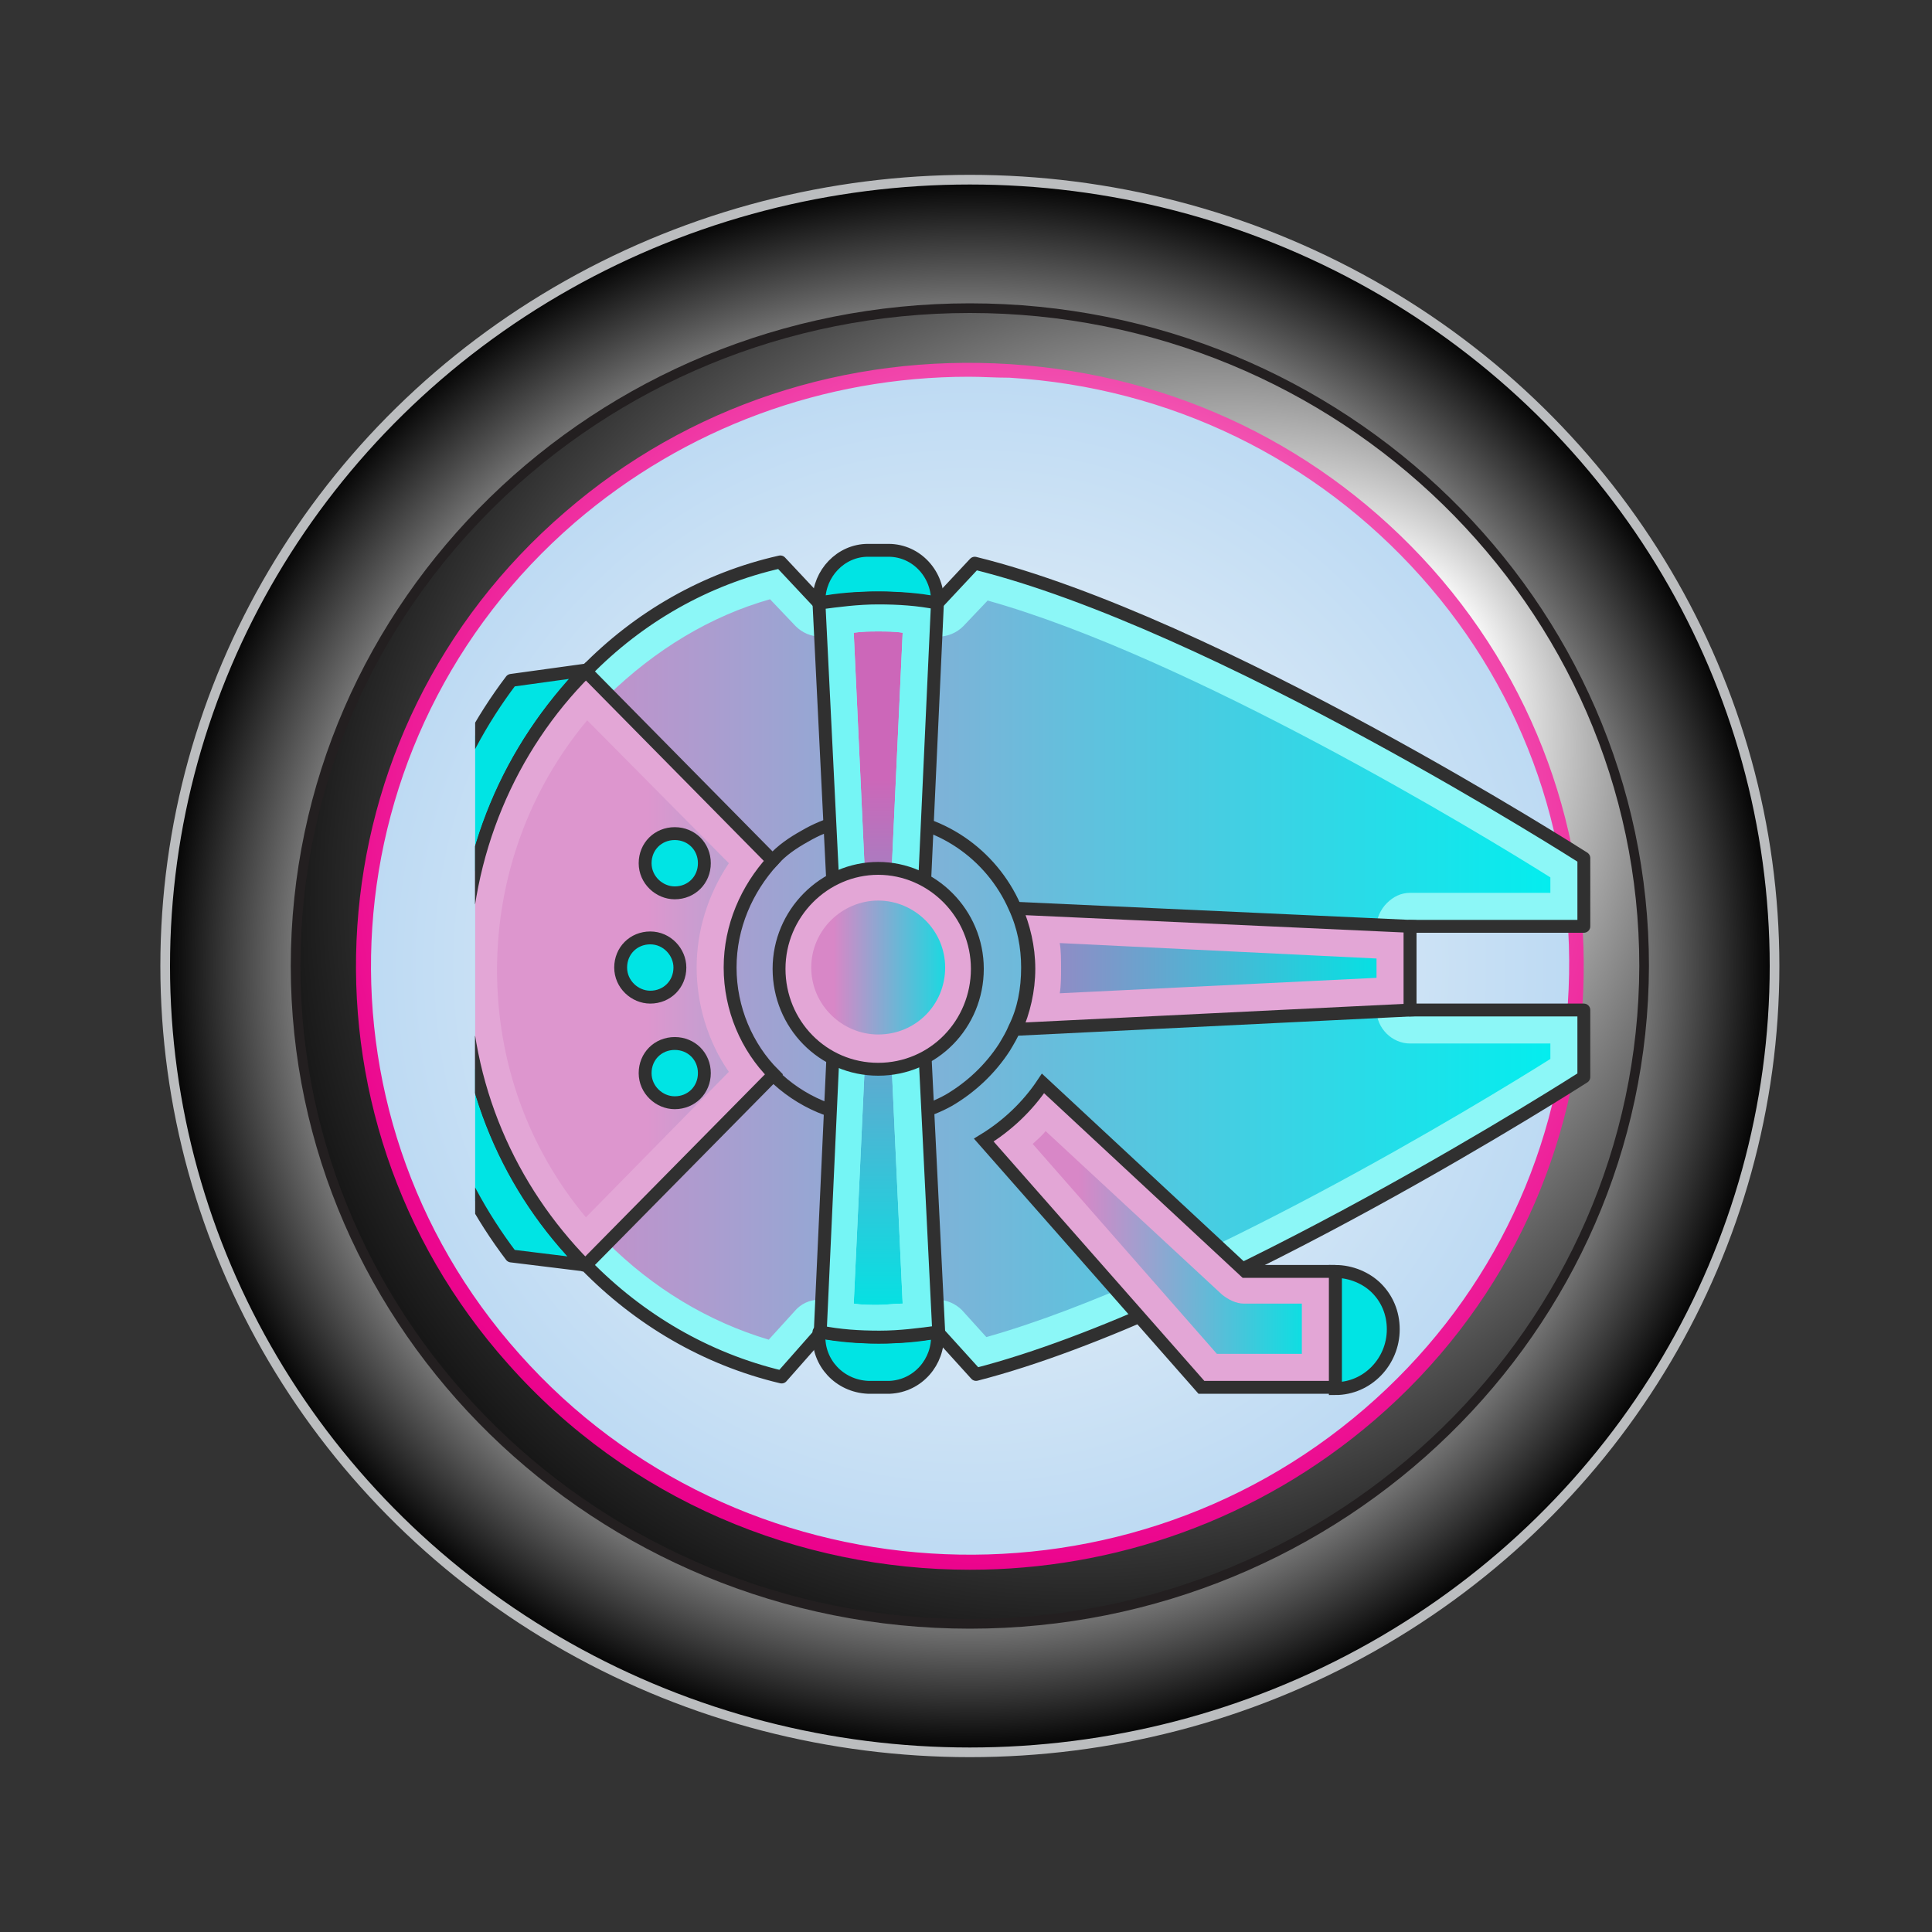 <?xml version="1.0" encoding="utf-8"?>
<!-- Generator: Adobe Illustrator 24.3.0, SVG Export Plug-In . SVG Version: 6.00 Build 0)  -->
<svg version="1.1" xmlns="http://www.w3.org/2000/svg" xmlns:xlink="http://www.w3.org/1999/xlink" x="0px" y="0px"
	 viewBox="0 0 200 200" style="enable-background:new 0 0 200 200;" xml:space="preserve">
<rect x="0" y="0" width="200" height="200" fill="#333333" stroke="none"/>
<style type="text/css">
	.st0{fill:url(#SVGID_1_);stroke:#BBBDBF;stroke-miterlimit:10;}
	.st1{fill:url(#SVGID_2_);stroke:#231F20;stroke-miterlimit:10;}
	.st2{fill:url(#SVGID_3_);}
	.st3{fill:url(#SVGID_4_);}
	.st4{fill:url(#SVGID_5_);}
	.st5{clip-path:url(#SVGID_6_);}
	.st6{fill:#8CF7F7;}
	.st7{fill:none;stroke:#303030;stroke-linecap:round;stroke-linejoin:round;stroke-miterlimit:13.333;}
	.st8{fill:#00E4E4;}
	.st9{fill:none;stroke:#303030;stroke-linejoin:round;stroke-miterlimit:13.333;}
	.st10{fill:url(#SVGID_7_);}
	.st11{clip-path:url(#SVGID_8_);}
	.st12{fill:#75F5F5;}
	.st13{fill:url(#SVGID_9_);}
	.st14{clip-path:url(#SVGID_10_);}
	.st15{fill:#E3A6D6;}
	.st16{fill:none;stroke:#303030;stroke-miterlimit:13.333;}
	.st17{fill:url(#SVGID_11_);}
	.st18{clip-path:url(#SVGID_12_);}
	.st19{fill:url(#SVGID_13_);}
	.st20{clip-path:url(#SVGID_14_);}
	.st21{fill:url(#SVGID_15_);}
	.st22{clip-path:url(#SVGID_16_);}
	.st23{opacity:0.2;clip-path:url(#SVGID_17_);}
	.st24{fill:#303030;}
</style>
<g id="Layer_2">
	
		<radialGradient id="SVGID_1_" cx="84.072" cy="84.508" r="61.314" gradientTransform="matrix(1.359 0 0 1.327 -13.901 -12.187)" gradientUnits="userSpaceOnUse">
		<stop  offset="0.127" style="stop-color:#EBEBEB"/>
		<stop  offset="0.66" style="stop-color:#F6F6F6"/>
		<stop  offset="1" style="stop-color:#020202"/>
	</radialGradient>
	<ellipse class="st0" cx="100.4" cy="100" rx="83.3" ry="81.4"/>
	
		<radialGradient id="SVGID_2_" cx="84.072" cy="84.508" r="71.212" fx="118.301" fy="59.346" gradientTransform="matrix(1.359 0 0 1.327 -13.901 -12.187)" gradientUnits="userSpaceOnUse">
		<stop  offset="0.127" style="stop-color:#FFFFFF"/>
		<stop  offset="0.883" style="stop-color:#020202"/>
		<stop  offset="0.924" style="stop-color:#020202"/>
	</radialGradient>
	<path class="st1" d="M100.4,168.1c-38.5,0-69.8-30.6-69.8-68.1c0-37.6,31.3-68.1,69.8-68.1c38.5,0,69.8,30.6,69.8,68.1
		C170.1,137.6,138.8,168.1,100.4,168.1z"/>
	<g>
		<radialGradient id="SVGID_3_" cx="100.38" cy="100.001" r="62.235" gradientUnits="userSpaceOnUse">
			<stop  offset="0" style="stop-color:#26A9E0"/>
			<stop  offset="0" style="stop-color:#020202"/>
			<stop  offset="0" style="stop-color:#4D83C3"/>
			<stop  offset="0" style="stop-color:#1B75BB"/>
			<stop  offset="0" style="stop-color:#F9FAFA"/>
			<stop  offset="1" style="stop-color:#BDDAF3"/>
			<stop  offset="1" style="stop-color:#EB008B"/>
			<stop  offset="1" style="stop-color:#EA028C"/>
			<stop  offset="1" style="stop-color:#E6098F"/>
			<stop  offset="1" style="stop-color:#DF1493"/>
			<stop  offset="1" style="stop-color:#D5259A"/>
			<stop  offset="1" style="stop-color:#C83BA3"/>
			<stop  offset="1" style="stop-color:#B757AF"/>
			<stop  offset="1" style="stop-color:#A477BC"/>
			<stop  offset="1" style="stop-color:#8F9BCB"/>
			<stop  offset="1" style="stop-color:#8AA3CE"/>
			<stop  offset="1" style="stop-color:#70BF44"/>
		</radialGradient>
		<path class="st2" d="M141.8,146.4c-26,22.4-65.8,19.9-88.6-5.7C30.4,115.1,33,76,59,53.6c26-22.4,65.8-19.9,88.6,5.7
			C170.4,84.9,167.8,124,141.8,146.4z"/>
		
			<radialGradient id="SVGID_4_" cx="89.448" cy="73.943" r="59.963" gradientTransform="matrix(1.359 0 0 1.327 -13.901 -12.187)" gradientUnits="userSpaceOnUse">
			<stop  offset="0" style="stop-color:#26A9E0"/>
			<stop  offset="0" style="stop-color:#020202"/>
			<stop  offset="0" style="stop-color:#4D83C3"/>
			<stop  offset="0" style="stop-color:#1B75BB"/>
			<stop  offset="0" style="stop-color:#F9FAFA"/>
			<stop  offset="0" style="stop-color:#FFFFFF"/>
			<stop  offset="0.18" style="stop-color:#FAC2E3"/>
			<stop  offset="0.403" style="stop-color:#F57EC4"/>
			<stop  offset="0.605" style="stop-color:#F148AC"/>
			<stop  offset="0.777" style="stop-color:#EE219A"/>
			<stop  offset="0.915" style="stop-color:#EC098F"/>
			<stop  offset="1" style="stop-color:#EB008B"/>
			<stop  offset="1" style="stop-color:#EA028C"/>
			<stop  offset="1" style="stop-color:#E6098F"/>
			<stop  offset="1" style="stop-color:#DF1493"/>
			<stop  offset="1" style="stop-color:#D5259A"/>
			<stop  offset="1" style="stop-color:#C83BA3"/>
			<stop  offset="1" style="stop-color:#B757AF"/>
			<stop  offset="1" style="stop-color:#A477BC"/>
			<stop  offset="1" style="stop-color:#8F9BCB"/>
			<stop  offset="1" style="stop-color:#8AA3CE"/>
			<stop  offset="1" style="stop-color:#E63825"/>
		</radialGradient>
		<path class="st3" d="M100.4,162.5c-17.7,0-35.3-7.2-47.8-21.3C29.5,115.3,32.1,75.7,58.5,53c12.7-11,29.1-16.4,46.1-15.3
			c17,1.1,32.4,8.6,43.6,21.1c23.1,25.9,20.5,65.5-5.9,88.2C130.2,157.4,115.3,162.5,100.4,162.5z M100.3,39
			c-15,0-29.4,5.3-40.8,15.1c-25.7,22.2-28.3,60.8-5.7,86.1c22.5,25.3,61.8,27.8,87.5,5.6l0.5,0.6l-0.5-0.6
			c12.4-10.7,19.9-25.6,21-41.9c1.1-16.3-4.3-32-15.2-44.2c-10.9-12.2-26-19.6-42.6-20.6C103,39.1,101.7,39,100.3,39z"/>
	</g>
	<g>
		
			<linearGradient id="SVGID_5_" gradientUnits="userSpaceOnUse" x1="-203.656" y1="495.31" x2="-203.012" y2="495.31" gradientTransform="matrix(174.666 0 0 -174.666 35621.578 86614.328)">
			<stop  offset="0" style="stop-color:#D887C7"/>
			<stop  offset="5.034530e-03" style="stop-color:#D887C7"/>
			<stop  offset="1" style="stop-color:#00EFEF"/>
		</linearGradient>
		<path class="st4" d="M61.9,70.7c-7.8,7.9-12.1,18.4-12.1,29.7c0,11.1,4.3,21.5,12,29.3c5.1,5.2,11.5,8.9,18.5,10.8l3.3-3.7
			c0.3-0.4,0.8-0.6,1.3-0.6c0.1,0,0.2,0,0.3,0c1.9,0.3,3.9,0.5,5.8,0.5s3.9-0.2,5.8-0.5c0.1,0,0.2,0,0.3,0c0.5,0,0.9,0.2,1.3,0.6
			l3.2,3.5c22.4-6,55.2-26.3,60.7-29.8v-4.3H146c-0.9,0-1.7-0.8-1.7-1.7v-8.7c0-0.5,0.2-0.9,0.5-1.2c0.3-0.3,0.8-0.5,1.2-0.5
			c0,0,16.3,0,16.3,0v-4.3c-5.5-3.5-38.4-23.8-60.7-29.6l-3.2,3.4c-0.3,0.3-0.8,0.5-1.2,0.5c-0.1,0-0.2,0-0.3,0
			c-1.9-0.3-3.9-0.5-5.8-0.5c-1.9,0-3.9,0.2-5.8,0.5c-0.1,0-0.2,0-0.3,0c-0.5,0-0.9-0.2-1.2-0.5l-3.3-3.5
			C73.4,61.8,67.1,65.5,61.9,70.7"/>
		<g>
			<defs>
				<rect id="SVGID_22_" x="36.9" y="34.9" width="128.8" height="130.6"/>
			</defs>
			<clipPath id="SVGID_6_">
				<use xlink:href="#SVGID_22_"  style="overflow:visible;"/>
			</clipPath>
			<g transform="matrix(1.333 0 0 -1.333 0 200)" class="st5">
				<path class="st6" d="M60.7,106.4c-5.8-1.3-11-4.3-15.1-8.5C39.7,92,36,83.8,36,74.7c0-9,3.6-17.1,9.4-22.9
					c4.1-4.2,9.4-7.2,15.2-8.7l3,3.4c1.5-0.2,3-0.4,4.6-0.4s3.1,0.1,4.6,0.4l2.9-3.2C94.5,48.1,123,66.4,123,66.4v5.2h-13.5v6.5
					l13.5,0v5.3c0,0-28.6,18.4-47.3,22.9l-2.9-3.1c-1.5,0.2-3,0.4-4.6,0.4s-3.1-0.1-4.6-0.4L60.7,106.4z M59.8,103.5l2-2.1
					c0.5-0.5,1.2-0.8,1.9-0.8c0.1,0,0.3,0,0.4,0c1.4,0.2,2.8,0.3,4.2,0.3c1.4,0,2.8-0.1,4.2-0.3c0.1,0,0.3,0,0.4,0
					c0.7,0,1.4,0.3,1.9,0.8l1.9,2C92.4,99,115,85.3,120.4,81.9v-1.2l-10.9,0h0c-0.7,0-1.3-0.3-1.8-0.8c-0.5-0.5-0.8-1.2-0.8-1.8
					v-6.5c0-1.4,1.2-2.6,2.6-2.6h10.9v-1.2c-5.4-3.4-27.9-17.1-43.8-21.6l-1.9,2.1c-0.5,0.5-1.2,0.8-1.9,0.8c-0.1,0-0.3,0-0.4,0
					c-1.4-0.2-2.8-0.3-4.2-0.3s-2.8,0.1-4.2,0.3c-0.1,0-0.3,0-0.4,0c-0.7,0-1.4-0.3-1.9-0.9l-2-2.2c-4.7,1.4-9,4-12.6,7.6
					c-5.6,5.6-8.6,13.1-8.6,21.1c0,8.1,3.1,15.7,8.7,21.3C50.9,99.6,55.2,102.2,59.8,103.5"/>
				<path class="st7" d="M109.5,78.1v-6.5H123v-5.2c0,0-28.5-18.3-47.2-23.1l-2.9,3.2c-1.5-0.2-3-0.4-4.6-0.4s-3.1,0.1-4.6,0.4
					l-3-3.4c-5.9,1.4-11.1,4.5-15.2,8.7C39.6,57.7,36,65.7,36,74.7c0,9,3.6,17.3,9.5,23.2c4.1,4.2,9.3,7.2,15.1,8.5l3-3.2
					c1.5,0.2,3,0.4,4.6,0.4s3.1-0.1,4.6-0.4l2.9,3.1c18.7-4.6,47.3-22.9,47.3-22.9v-5.3L109.5,78.1z"/>
				<path class="st8" d="M72.8,46.4c0.1-2.1-1.5-4-3.7-4.1c-0.3,0-0.6,0-0.9,0c-0.3,0-0.5,0-0.8,0c-2.2,0.1-3.9,1.9-3.8,4.1l0,0.2
					c1.5-0.2,3-0.4,4.6-0.4s3.1,0.1,4.6,0.4L72.8,46.4z"/>
				<path class="st9" d="M72.8,46.4c0.1-2.1-1.5-4-3.7-4.1c-0.3,0-0.6,0-0.9,0c-0.3,0-0.5,0-0.8,0c-2.2,0.1-3.9,1.9-3.8,4.1l0,0.2
					c1.5-0.2,3-0.4,4.6-0.4s3.1,0.1,4.6,0.4L72.8,46.4z"/>
				<path class="st8" d="M72.8,103.2c-1.5,0.2-3,0.4-4.6,0.4c-1.6,0-3.1-0.1-4.6-0.4c0,0.1,0,0.1,0,0.2c0,2.1,1.7,3.9,3.8,3.9
					c0.5,0,1.1,0,1.6,0C71.2,107.3,72.9,105.4,72.8,103.2"/>
				<path class="st9" d="M72.8,103.2c-1.5,0.2-3,0.4-4.6,0.4c-1.6,0-3.1-0.1-4.6-0.4c0,0.1,0,0.1,0,0.2c0,2.1,1.7,3.9,3.8,3.9
					c0.5,0,1.1,0,1.6,0C71.2,107.3,72.9,105.4,72.8,103.2z M79.8,74.9c0-1.7-0.3-3.3-1-4.7c-0.2-0.5-0.5-1-0.8-1.5
					c-1.1-1.7-2.6-3.1-4.3-4.1c-1.6-0.9-3.5-1.4-5.5-1.4c-3.2,0-6.1,1.3-8.2,3.4s-3.4,5.1-3.4,8.3c0,1.9,0.4,3.7,1.2,5.3
					c0.6,1.1,1.3,2.2,2.2,3c0.7,0.8,1.6,1.4,2.5,1.9c1.7,1,3.6,1.5,5.7,1.5c4.7,0,8.8-2.9,10.6-7C79.5,78.1,79.8,76.5,79.8,74.9z"/>
			</g>
		</g>
		
			<linearGradient id="SVGID_7_" gradientUnits="userSpaceOnUse" x1="-207.462" y1="495.107" x2="-206.809" y2="495.107" gradientTransform="matrix(0 -112 -112 0 55542.863 -23098.943)">
			<stop  offset="0" style="stop-color:#00E4E4"/>
			<stop  offset="0.771" style="stop-color:#CC67B9"/>
			<stop  offset="1" style="stop-color:#CC67B9"/>
		</linearGradient>
		<path class="st10" d="M86.7,63.9l1.7,36.2c0,0.1,0,0.1,0,0.2l-1.7,36.2c1.4,0.2,2.9,0.3,4.3,0.3c1.4,0,2.9-0.1,4.3-0.3l-1.7-36.2
			c0-0.1,0-0.1,0-0.2l1.7-36.2c-1.4-0.2-2.9-0.3-4.3-0.3C89.6,63.6,88.1,63.7,86.7,63.9"/>
		<g>
			<defs>
				<rect id="SVGID_25_" x="36.9" y="34.9" width="128.8" height="130.6"/>
			</defs>
			<clipPath id="SVGID_8_">
				<use xlink:href="#SVGID_25_"  style="overflow:visible;"/>
			</clipPath>
			<g transform="matrix(1.333 0 0 -1.333 0 200)" class="st11">
				<path class="st6" d="M68.2,103.6c-1.6,0-3.1-0.1-4.6-0.4L65,74.9l-1.4-28.3c1.5-0.2,3-0.4,4.6-0.4s3.1,0.1,4.6,0.4l-1.4,28.3
					l1.4,28.3C71.3,103.5,69.8,103.6,68.2,103.6 M68.2,101c0.6,0,1.3,0,1.9-0.1L68.9,75c0-0.1,0-0.2,0-0.3l1.2-25.9
					c-0.6,0-1.3-0.1-1.9-0.1s-1.3,0-1.9,0.1l1.2,25.9c0,0.1,0,0.2,0,0.3l-1.2,25.9C67,101,67.6,101,68.2,101"/>
				<path class="st12" d="M68.2,103.6c-1.6,0-3.1-0.1-4.6-0.4L65,74.9l-1.4-28.3c1.5-0.2,3-0.4,4.6-0.4s3.1,0.1,4.6,0.4l-1.4,28.3
					l1.4,28.3C71.3,103.5,69.8,103.6,68.2,103.6 M68.2,101c0.6,0,1.3,0,1.9-0.1L68.9,75c0-0.1,0-0.2,0-0.3l1.2-25.9
					c-0.6,0-1.3-0.1-1.9-0.1s-1.3,0-1.9,0.1l1.2,25.9c0,0.1,0,0.2,0,0.3l-1.2,25.9C67,101,67.6,101,68.2,101"/>
				<path class="st7" d="M71.5,74.9l1.4-28.3c-1.5-0.2-3-0.4-4.6-0.4s-3.1,0.1-4.6,0.4L65,74.9l-1.4,28.3c1.5,0.2,3,0.4,4.6,0.4
					s3.1-0.1,4.6-0.4L71.5,74.9z"/>
			</g>
		</g>
		
			<linearGradient id="SVGID_9_" gradientUnits="userSpaceOnUse" x1="-202.783" y1="493.994" x2="-202.139" y2="493.994" gradientTransform="matrix(98.206 0 0 -98.206 19995.152 48613.484)">
			<stop  offset="0" style="stop-color:#CC67B9"/>
			<stop  offset="0.229" style="stop-color:#CC67B9"/>
			<stop  offset="1" style="stop-color:#00E4E4"/>
		</linearGradient>
		<path class="st13" d="M108.2,100.2c0,1.5-0.2,3-0.6,4.4l36.6-1.7v-5.4l-36.6-1.7C108,97.2,108.2,98.7,108.2,100.2"/>
		<g>
			<defs>
				<rect id="SVGID_28_" x="36.9" y="34.9" width="128.8" height="130.6"/>
			</defs>
			<clipPath id="SVGID_10_">
				<use xlink:href="#SVGID_28_"  style="overflow:visible;"/>
			</clipPath>
			<g transform="matrix(1.333 0 0 -1.333 0 200)" class="st14">
				<path class="st15" d="M78.8,79.6c0.6-1.4,1-3,1-4.7s-0.4-3.3-1-4.7l30.6,1.5v6.5L78.8,79.6z M82.3,76.8l24.6-1.2v-1.5l-24.6-1.2
					c0.1,0.6,0.1,1.3,0.1,1.9C82.4,75.5,82.4,76.2,82.3,76.8"/>
				<path class="st16" d="M109.5,78.1v-6.5l-30.6-1.5c0.6,1.4,1,3,1,4.7s-0.4,3.3-1,4.7L109.5,78.1z"/>
			</g>
		</g>
		
			<linearGradient id="SVGID_11_" gradientUnits="userSpaceOnUse" x1="-196.872" y1="485.931" x2="-196.228" y2="485.931" gradientTransform="matrix(26.667 0 0 -26.667 5332.32 13058.301)">
			<stop  offset="0" style="stop-color:#D887C7"/>
			<stop  offset="0.229" style="stop-color:#D887C7"/>
			<stop  offset="1" style="stop-color:#00E4E4"/>
		</linearGradient>
		<path class="st17" d="M82.4,100.2c0,4.8,3.9,8.7,8.6,8.7s8.6-3.9,8.6-8.7c0-4.8-3.9-8.7-8.6-8.7S82.4,95.4,82.4,100.2"/>
		<g>
			<defs>
				<rect id="SVGID_31_" x="36.9" y="34.9" width="128.8" height="130.6"/>
			</defs>
			<clipPath id="SVGID_12_">
				<use xlink:href="#SVGID_31_"  style="overflow:visible;"/>
			</clipPath>
			<g transform="matrix(1.333 0 0 -1.333 0 200)" class="st18">
				<path class="st15" d="M68.2,82.7c-4.3,0-7.7-3.5-7.7-7.8S64,67,68.2,67s7.7,3.5,7.7,7.8S72.5,82.7,68.2,82.7 M68.2,80.1
					c2.8,0,5.2-2.3,5.2-5.2s-2.3-5.2-5.2-5.2c-2.8,0-5.2,2.3-5.2,5.2S65.4,80.1,68.2,80.1"/>
				<path class="st16" d="M68.2,67c-4.3,0-7.7,3.5-7.7,7.8s3.5,7.8,7.7,7.8s7.7-3.5,7.7-7.8S72.5,67,68.2,67z"/>
				<path class="st8" d="M36,74.7c0-9,3.6-17.1,9.4-22.9l-5.7,0.7c-4.7,6.2-7.5,13.9-7.5,22.3S35,91,39.7,97.2l5.8,0.8l0,0
					C39.7,92,36,83.8,36,74.7"/>
				<path class="st9" d="M36,74.7c0-9,3.6-17.1,9.4-22.9l-5.7,0.7c-4.7,6.2-7.5,13.9-7.5,22.3S35,91,39.7,97.2l5.8,0.8l0,0
					C39.7,92,36,83.8,36,74.7z"/>
			</g>
		</g>
		
			<linearGradient id="SVGID_13_" gradientUnits="userSpaceOnUse" x1="-202.982" y1="494.463" x2="-202.338" y2="494.463" gradientTransform="matrix(116.334 0 0 -116.334 23663.555 57623.27)">
			<stop  offset="0" style="stop-color:#DD96CE"/>
			<stop  offset="0.229" style="stop-color:#DD96CE"/>
			<stop  offset="1" style="stop-color:#00E4E4"/>
		</linearGradient>
		<path class="st19" d="M49.8,100.4c0,10.5,3.8,20.4,10.8,28.1l17.1-17.3c-2.5-3.1-3.9-7-3.9-11s1.4-7.9,3.9-11l-17-17.2
			C53.6,79.7,49.8,89.7,49.8,100.4"/>
		<g>
			<defs>
				<rect id="SVGID_34_" x="36.9" y="34.9" width="128.8" height="130.6"/>
			</defs>
			<clipPath id="SVGID_14_">
				<use xlink:href="#SVGID_34_"  style="overflow:visible;"/>
			</clipPath>
			<g transform="matrix(1.333 0 0 -1.333 0 200)" class="st20">
				<path class="st15" d="M45.5,97.9C39.7,92,36,83.8,36,74.7c0-9,3.6-17.1,9.4-22.9l0.1,0l14.6,14.8c-2.1,2.1-3.4,5.1-3.4,8.3
					c0,3.2,1.3,6.2,3.4,8.3L45.5,97.9z M45.6,94.1l11-11.1c-1.6-2.4-2.5-5.2-2.5-8.1c0-2.9,0.9-5.8,2.5-8.1L45.5,55.5
					c-4.5,5.4-6.9,12.1-6.9,19.2C38.6,81.9,41.1,88.7,45.6,94.1"/>
				<path class="st16" d="M56.7,74.9c0-3.2,1.3-6.2,3.4-8.3L45.5,51.8l-0.1,0C39.6,57.7,36,65.7,36,74.7c0,9,3.6,17.3,9.5,23.2
					l14.5-14.7C58,81,56.7,78.1,56.7,74.9z"/>
				<path class="st8" d="M108.2,46.8c0-2.5-2-4.6-4.5-4.6v9.1c1.2,0,2.4-0.5,3.2-1.3C107.7,49.2,108.2,48.1,108.2,46.8"/>
				<path class="st16" d="M108.2,46.8c0-2.5-2-4.6-4.5-4.6v9.1c1.2,0,2.4-0.5,3.2-1.3C107.7,49.2,108.2,48.1,108.2,46.8z"/>
			</g>
		</g>
		
			<linearGradient id="SVGID_15_" gradientUnits="userSpaceOnUse" x1="-200.897" y1="491.38" x2="-200.253" y2="491.38" gradientTransform="matrix(49.861 0 0 -49.861 10121.217 24628.762)">
			<stop  offset="0" style="stop-color:#D887C7"/>
			<stop  offset="0.229" style="stop-color:#D887C7"/>
			<stop  offset="1" style="stop-color:#00E4E4"/>
		</linearGradient>
		<path class="st21" d="M104.4,118.3l20.8,23.7h11.3v-8.7h-7.7c-0.4,0-0.8-0.2-1.2-0.5l-19.5-18.2
			C107.1,116,105.8,117.2,104.4,118.3"/>
		<g>
			<defs>
				<rect id="SVGID_37_" x="36.9" y="34.9" width="128.8" height="130.6"/>
			</defs>
			<clipPath id="SVGID_16_">
				<use xlink:href="#SVGID_37_"  style="overflow:visible;"/>
			</clipPath>
			<g transform="matrix(1.333 0 0 -1.333 0 200)" class="st22">
				<path class="st15" d="M81,66c-1.2-1.8-2.8-3.3-4.6-4.4l16.9-19.3h10.4v9.1h-7L81,66z M81.2,62.2l13.7-12.7
					c0.5-0.4,1.1-0.7,1.7-0.7h4.5v-3.9h-6.6L80.2,61.2C80.5,61.5,80.9,61.8,81.2,62.2"/>
				<path class="st16" d="M103.7,51.4v-9.1H93.3L76.4,61.5c1.8,1.1,3.4,2.6,4.6,4.4l15.7-14.6H103.7z"/>
				<path class="st8" d="M52.8,74.9c0-1.3-1-2.3-2.3-2.3c-1.2,0-2.3,1-2.3,2.3s1,2.3,2.3,2.3C51.8,77.2,52.8,76.1,52.8,74.9"/>
				<path class="st9" d="M52.8,74.9c0-1.3-1-2.3-2.3-2.3c-1.2,0-2.3,1-2.3,2.3s1,2.3,2.3,2.3C51.8,77.2,52.8,76.1,52.8,74.9z"/>
				<path class="st8" d="M54.7,66.7c0-1.3-1-2.3-2.3-2.3c-1.2,0-2.3,1-2.3,2.3s1,2.3,2.3,2.3C53.7,69,54.7,68,54.7,66.7"/>
				<path class="st9" d="M54.7,66.7c0-1.3-1-2.3-2.3-2.3c-1.2,0-2.3,1-2.3,2.3s1,2.3,2.3,2.3C53.7,69,54.7,68,54.7,66.7z"/>
				<path class="st8" d="M54.7,83c0-1.3-1-2.3-2.3-2.3c-1.2,0-2.3,1-2.3,2.3c0,1.3,1,2.3,2.3,2.3C53.7,85.3,54.7,84.3,54.7,83"/>
				<path class="st9" d="M54.7,83c0-1.3-1-2.3-2.3-2.3c-1.2,0-2.3,1-2.3,2.3c0,1.3,1,2.3,2.3,2.3C53.7,85.3,54.7,84.3,54.7,83z"/>
				<g>
					<defs>
						<rect id="SVGID_39_" x="-326.8" y="-81.8" width="687" height="522.3"/>
					</defs>
					<clipPath id="SVGID_17_">
						<use xlink:href="#SVGID_39_"  style="overflow:visible;"/>
					</clipPath>
					<g class="st23">
						<path class="st24" d="M274.4,375.2h-515.3V-16.5h515.3V375.2z M271.1-13.3h-508.8v385.2h508.8V-13.3z"/>
					</g>
				</g>
			</g>
		</g>
	</g>
</g>
<g id="Layer_1">
</g>
</svg>
